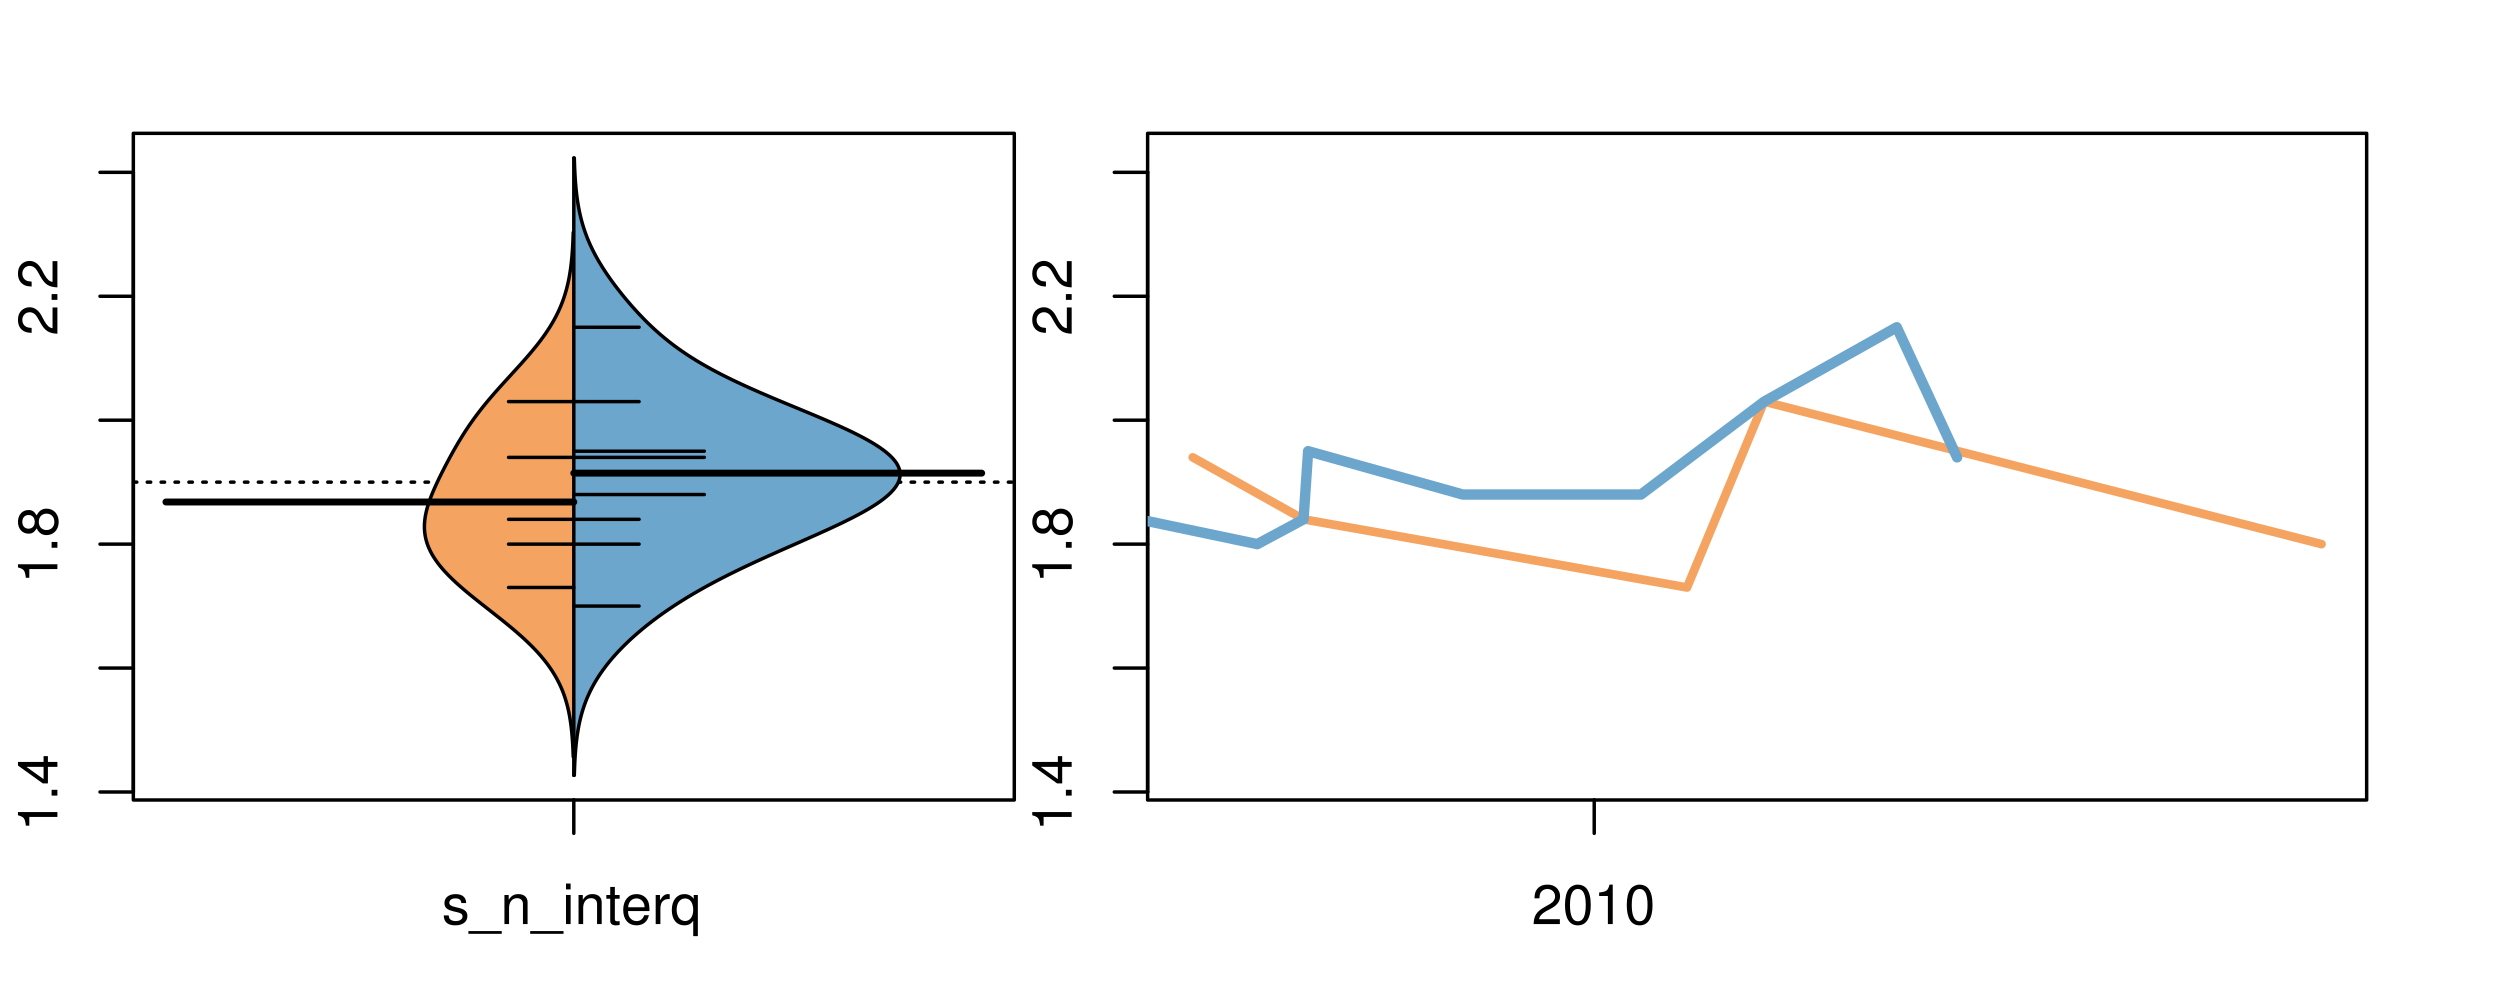 <?xml version="1.0" encoding="UTF-8"?>
<svg xmlns="http://www.w3.org/2000/svg" xmlns:xlink="http://www.w3.org/1999/xlink" width="540pt" height="216pt" viewBox="0 0 540 216" version="1.1">
<defs>
<g>
<symbol overflow="visible" id="glyph0-0">
<path style="stroke:none;" d="M -6.062 -3.109 L 0 -3.109 L 0 -4.156 L -8.516 -4.156 L -8.516 -3.469 C -7.203 -3.094 -7.016 -2.859 -6.812 -1.219 L -6.062 -1.219 Z M -6.062 -3.109 "/>
</symbol>
<symbol overflow="visible" id="glyph0-1">
<path style="stroke:none;" d="M -1.25 -2.297 L -1.25 -1.047 L 0 -1.047 L 0 -2.297 Z M -1.25 -2.297 "/>
</symbol>
<symbol overflow="visible" id="glyph0-2">
<path style="stroke:none;" d="M -2.047 -3.922 L 0 -3.922 L 0 -4.984 L -2.047 -4.984 L -2.047 -6.234 L -2.984 -6.234 L -2.984 -4.984 L -8.516 -4.984 L -8.516 -4.203 L -3.156 -0.344 L -2.047 -0.344 Z M -2.984 -3.922 L -2.984 -1.266 L -6.703 -3.922 Z M -2.984 -3.922 "/>
</symbol>
<symbol overflow="visible" id="glyph0-3">
<path style="stroke:none;" d="M -4.469 -4.688 C -5 -5.562 -5.438 -5.859 -6.234 -5.859 C -7.578 -5.859 -8.516 -4.812 -8.516 -3.297 C -8.516 -1.797 -7.578 -0.75 -6.234 -0.75 C -5.453 -0.75 -5.016 -1.031 -4.469 -1.891 C -4.016 -0.922 -3.297 -0.438 -2.359 -0.438 C -0.797 -0.438 0.281 -1.625 0.281 -3.297 C 0.281 -4.984 -0.797 -6.156 -2.359 -6.156 C -3.297 -6.156 -4.016 -5.672 -4.469 -4.688 Z M -7.578 -3.297 C -7.578 -4.203 -7.047 -4.781 -6.219 -4.781 C -5.422 -4.781 -4.891 -4.188 -4.891 -3.297 C -4.891 -2.406 -5.422 -1.828 -6.234 -1.828 C -7.047 -1.828 -7.578 -2.406 -7.578 -3.297 Z M -4.016 -3.297 C -4.016 -4.359 -3.344 -5.078 -2.344 -5.078 C -1.328 -5.078 -0.656 -4.359 -0.656 -3.281 C -0.656 -2.25 -1.344 -1.531 -2.344 -1.531 C -3.344 -1.531 -4.016 -2.25 -4.016 -3.297 Z M -4.016 -3.297 "/>
</symbol>
<symbol overflow="visible" id="glyph0-4">
<path style="stroke:none;" d="M -1.047 -6.078 L -1.047 -1.594 C -1.734 -1.703 -2.188 -2.094 -2.797 -3.125 L -3.438 -4.328 C -4.094 -5.516 -4.969 -6.125 -6.016 -6.125 C -6.719 -6.125 -7.375 -5.844 -7.844 -5.344 C -8.297 -4.844 -8.516 -4.219 -8.516 -3.406 C -8.516 -2.328 -8.125 -1.531 -7.406 -1.062 C -6.953 -0.75 -6.422 -0.625 -5.562 -0.594 L -5.562 -1.656 C -6.125 -1.688 -6.484 -1.766 -6.75 -1.906 C -7.266 -2.188 -7.578 -2.734 -7.578 -3.375 C -7.578 -4.328 -6.906 -5.047 -5.984 -5.047 C -5.312 -5.047 -4.734 -4.656 -4.312 -3.906 L -3.688 -2.797 C -2.672 -1.016 -1.875 -0.5 0 -0.406 L 0 -6.078 Z M -1.047 -6.078 "/>
</symbol>
<symbol overflow="visible" id="glyph0-5">
<path style="stroke:none;" d="M -8.75 -5.938 L -8.75 -4.938 L -5.5 -4.938 C -6.125 -4.531 -6.469 -3.859 -6.469 -3.016 C -6.469 -1.375 -5.156 -0.312 -3.156 -0.312 C -1.031 -0.312 0.281 -1.359 0.281 -3.047 C 0.281 -3.906 -0.047 -4.516 -0.828 -5.047 L 0 -5.047 L 0 -5.938 Z M -5.531 -3.188 C -5.531 -4.266 -4.578 -4.938 -3.078 -4.938 C -1.625 -4.938 -0.656 -4.25 -0.656 -3.188 C -0.656 -2.094 -1.625 -1.359 -3.094 -1.359 C -4.562 -1.359 -5.531 -2.094 -5.531 -3.188 Z M -5.531 -3.188 "/>
</symbol>
<symbol overflow="visible" id="glyph0-6">
<path style="stroke:none;" d="M -6.281 -3.094 L -6.281 -2.047 L -7.266 -2.047 C -7.688 -2.047 -7.906 -2.297 -7.906 -2.75 C -7.906 -2.828 -7.906 -2.875 -7.891 -3.094 L -8.719 -3.094 C -8.766 -2.875 -8.781 -2.734 -8.781 -2.531 C -8.781 -1.609 -8.25 -1.062 -7.359 -1.062 L -6.281 -1.062 L -6.281 -0.219 L -5.469 -0.219 L -5.469 -1.062 L 0 -1.062 L 0 -2.047 L -5.469 -2.047 L -5.469 -3.094 Z M -6.281 -3.094 "/>
</symbol>
<symbol overflow="visible" id="glyph0-7">
<path style="stroke:none;" d="M 1.516 -6.938 L 1.516 0.266 L 2.109 0.266 L 2.109 -6.938 Z M 1.516 -6.938 "/>
</symbol>
<symbol overflow="visible" id="glyph0-8">
<path style="stroke:none;" d="M -6.469 -3.266 C -6.469 -1.5 -5.203 -0.438 -3.094 -0.438 C -0.984 -0.438 0.281 -1.484 0.281 -3.281 C 0.281 -5.047 -0.984 -6.125 -3.047 -6.125 C -5.219 -6.125 -6.469 -5.078 -6.469 -3.266 Z M -5.547 -3.281 C -5.547 -4.406 -4.625 -5.078 -3.062 -5.078 C -1.578 -5.078 -0.641 -4.375 -0.641 -3.281 C -0.641 -2.156 -1.578 -1.469 -3.094 -1.469 C -4.609 -1.469 -5.547 -2.156 -5.547 -3.281 Z M -5.547 -3.281 "/>
</symbol>
<symbol overflow="visible" id="glyph0-9">
<path style="stroke:none;" d="M -8.75 -1.828 L -8.75 -0.812 L 0 -0.812 L 0 -1.828 Z M -8.75 -1.828 "/>
</symbol>
<symbol overflow="visible" id="glyph0-10">
<path style="stroke:none;" d="M 0 -3.422 L -6.281 -5.828 L -6.281 -4.703 L -1.188 -2.922 L -6.281 -1.25 L -6.281 -0.125 L 0 -2.328 Z M 0 -3.422 "/>
</symbol>
<symbol overflow="visible" id="glyph0-11">
<path style="stroke:none;" d="M -0.594 -6.422 C -0.562 -6.312 -0.562 -6.266 -0.562 -6.203 C -0.562 -5.859 -0.75 -5.656 -1.062 -5.656 L -4.75 -5.656 C -5.875 -5.656 -6.469 -4.844 -6.469 -3.297 C -6.469 -2.391 -6.203 -1.625 -5.734 -1.219 C -5.406 -0.922 -5.047 -0.797 -4.422 -0.781 L -4.422 -1.781 C -5.203 -1.875 -5.547 -2.328 -5.547 -3.266 C -5.547 -4.156 -5.203 -4.672 -4.609 -4.672 L -4.344 -4.672 C -3.922 -4.672 -3.75 -4.422 -3.641 -3.625 C -3.469 -2.203 -3.422 -1.984 -3.266 -1.609 C -2.969 -0.875 -2.406 -0.5 -1.578 -0.5 C -0.438 -0.5 0.281 -1.297 0.281 -2.562 C 0.281 -3.359 0 -4 -0.641 -4.703 C -0.016 -4.781 0.281 -5.094 0.281 -5.734 C 0.281 -5.938 0.25 -6.094 0.172 -6.422 Z M -1.984 -4.672 C -1.641 -4.672 -1.438 -4.578 -1.156 -4.266 C -0.797 -3.859 -0.594 -3.375 -0.594 -2.781 C -0.594 -2 -0.969 -1.547 -1.609 -1.547 C -2.266 -1.547 -2.609 -1.984 -2.766 -3.062 C -2.906 -4.109 -2.953 -4.328 -3.109 -4.672 Z M -1.984 -4.672 "/>
</symbol>
<symbol overflow="visible" id="glyph0-12">
<path style="stroke:none;" d="M 0 -5.781 L -6.281 -5.781 L -6.281 -4.781 L -2.719 -4.781 C -1.438 -4.781 -0.594 -4.109 -0.594 -3.078 C -0.594 -2.281 -1.078 -1.781 -1.844 -1.781 L -6.281 -1.781 L -6.281 -0.781 L -1.438 -0.781 C -0.391 -0.781 0.281 -1.562 0.281 -2.781 C 0.281 -3.703 -0.047 -4.297 -0.875 -4.891 L 0 -4.891 Z M 0 -5.781 "/>
</symbol>
<symbol overflow="visible" id="glyph0-13">
<path style="stroke:none;" d="M -2.812 -6.156 C -3.766 -6.156 -4.344 -6.078 -4.812 -5.906 C -5.844 -5.5 -6.469 -4.531 -6.469 -3.359 C -6.469 -1.609 -5.125 -0.484 -3.062 -0.484 C -1 -0.484 0.281 -1.578 0.281 -3.344 C 0.281 -4.781 -0.547 -5.766 -1.906 -6.031 L -1.906 -5.016 C -1.078 -4.734 -0.641 -4.172 -0.641 -3.375 C -0.641 -2.734 -0.938 -2.203 -1.469 -1.859 C -1.828 -1.625 -2.188 -1.531 -2.812 -1.531 Z M -3.625 -1.547 C -4.781 -1.625 -5.547 -2.344 -5.547 -3.344 C -5.547 -4.328 -4.734 -5.094 -3.703 -5.094 C -3.672 -5.094 -3.641 -5.094 -3.625 -5.078 Z M -3.625 -1.547 "/>
</symbol>
<symbol overflow="visible" id="glyph1-0">
<path style="stroke:none;" d="M 5.25 -4.531 C 5.25 -5.766 4.422 -6.469 2.969 -6.469 C 1.516 -6.469 0.562 -5.719 0.562 -4.547 C 0.562 -3.562 1.062 -3.094 2.562 -2.734 L 3.484 -2.516 C 4.188 -2.344 4.469 -2.094 4.469 -1.625 C 4.469 -1.047 3.875 -0.641 3 -0.641 C 2.453 -0.641 2 -0.797 1.75 -1.062 C 1.594 -1.25 1.531 -1.422 1.469 -1.875 L 0.406 -1.875 C 0.453 -0.422 1.266 0.281 2.922 0.281 C 4.5 0.281 5.516 -0.5 5.516 -1.719 C 5.516 -2.656 4.984 -3.172 3.734 -3.469 L 2.766 -3.703 C 1.953 -3.891 1.609 -4.156 1.609 -4.594 C 1.609 -5.172 2.125 -5.547 2.938 -5.547 C 3.75 -5.547 4.172 -5.203 4.203 -4.531 Z M 5.25 -4.531 "/>
</symbol>
<symbol overflow="visible" id="glyph1-1">
<path style="stroke:none;" d="M 6.938 1.516 L -0.266 1.516 L -0.266 2.109 L 6.938 2.109 Z M 6.938 1.516 "/>
</symbol>
<symbol overflow="visible" id="glyph1-2">
<path style="stroke:none;" d="M 0.844 -6.281 L 0.844 0 L 1.844 0 L 1.844 -3.469 C 1.844 -4.75 2.516 -5.594 3.547 -5.594 C 4.344 -5.594 4.844 -5.109 4.844 -4.359 L 4.844 0 L 5.844 0 L 5.844 -4.75 C 5.844 -5.797 5.062 -6.469 3.859 -6.469 C 2.922 -6.469 2.312 -6.109 1.766 -5.234 L 1.766 -6.281 Z M 0.844 -6.281 "/>
</symbol>
<symbol overflow="visible" id="glyph1-3">
<path style="stroke:none;" d="M 1.797 -6.281 L 0.797 -6.281 L 0.797 0 L 1.797 0 Z M 1.797 -8.75 L 0.797 -8.75 L 0.797 -7.484 L 1.797 -7.484 Z M 1.797 -8.75 "/>
</symbol>
<symbol overflow="visible" id="glyph1-4">
<path style="stroke:none;" d="M 3.047 -6.281 L 2.016 -6.281 L 2.016 -8.016 L 1.016 -8.016 L 1.016 -6.281 L 0.172 -6.281 L 0.172 -5.469 L 1.016 -5.469 L 1.016 -0.719 C 1.016 -0.078 1.453 0.281 2.234 0.281 C 2.469 0.281 2.719 0.25 3.047 0.188 L 3.047 -0.641 C 2.922 -0.609 2.766 -0.594 2.562 -0.594 C 2.141 -0.594 2.016 -0.719 2.016 -1.156 L 2.016 -5.469 L 3.047 -5.469 Z M 3.047 -6.281 "/>
</symbol>
<symbol overflow="visible" id="glyph1-5">
<path style="stroke:none;" d="M 6.156 -2.812 C 6.156 -3.766 6.078 -4.344 5.906 -4.812 C 5.5 -5.844 4.531 -6.469 3.359 -6.469 C 1.609 -6.469 0.484 -5.125 0.484 -3.062 C 0.484 -1 1.578 0.281 3.344 0.281 C 4.781 0.281 5.766 -0.547 6.031 -1.906 L 5.016 -1.906 C 4.734 -1.078 4.172 -0.641 3.375 -0.641 C 2.734 -0.641 2.203 -0.938 1.859 -1.469 C 1.625 -1.828 1.531 -2.188 1.531 -2.812 Z M 1.547 -3.625 C 1.625 -4.781 2.344 -5.547 3.344 -5.547 C 4.328 -5.547 5.094 -4.734 5.094 -3.703 C 5.094 -3.672 5.094 -3.641 5.078 -3.625 Z M 1.547 -3.625 "/>
</symbol>
<symbol overflow="visible" id="glyph1-6">
<path style="stroke:none;" d="M 0.828 -6.281 L 0.828 0 L 1.844 0 L 1.844 -3.266 C 1.844 -4.156 2.062 -4.75 2.547 -5.094 C 2.859 -5.328 3.156 -5.406 3.859 -5.406 L 3.859 -6.438 C 3.688 -6.453 3.594 -6.469 3.469 -6.469 C 2.812 -6.469 2.328 -6.078 1.75 -5.141 L 1.75 -6.281 Z M 0.828 -6.281 "/>
</symbol>
<symbol overflow="visible" id="glyph1-7">
<path style="stroke:none;" d="M 5.938 2.609 L 5.938 -6.281 L 5.047 -6.281 L 5.047 -5.453 C 4.578 -6.109 3.875 -6.469 3.047 -6.469 C 1.391 -6.469 0.312 -5.109 0.312 -3.031 C 0.312 -0.984 1.344 0.281 3 0.281 C 3.875 0.281 4.469 -0.031 4.938 -0.719 L 4.938 2.609 Z M 3.188 -5.531 C 4.266 -5.531 4.938 -4.578 4.938 -3.062 C 4.938 -1.625 4.25 -0.656 3.188 -0.656 C 2.094 -0.656 1.359 -1.625 1.359 -3.094 C 1.359 -4.547 2.094 -5.531 3.188 -5.531 Z M 3.188 -5.531 "/>
</symbol>
<symbol overflow="visible" id="glyph1-8">
<path style="stroke:none;" d="M 6.078 -1.047 L 1.594 -1.047 C 1.703 -1.734 2.094 -2.188 3.125 -2.797 L 4.328 -3.438 C 5.516 -4.094 6.125 -4.969 6.125 -6.016 C 6.125 -6.719 5.844 -7.375 5.344 -7.844 C 4.844 -8.297 4.219 -8.516 3.406 -8.516 C 2.328 -8.516 1.531 -8.125 1.062 -7.406 C 0.75 -6.953 0.625 -6.422 0.594 -5.562 L 1.656 -5.562 C 1.688 -6.125 1.766 -6.484 1.906 -6.75 C 2.188 -7.266 2.734 -7.578 3.375 -7.578 C 4.328 -7.578 5.047 -6.906 5.047 -5.984 C 5.047 -5.312 4.656 -4.734 3.906 -4.312 L 2.797 -3.688 C 1.016 -2.672 0.5 -1.875 0.406 0 L 6.078 0 Z M 6.078 -1.047 "/>
</symbol>
<symbol overflow="visible" id="glyph1-9">
<path style="stroke:none;" d="M 3.297 -8.516 C 2.516 -8.516 1.781 -8.156 1.344 -7.578 C 0.797 -6.828 0.516 -5.688 0.516 -4.109 C 0.516 -1.25 1.469 0.281 3.297 0.281 C 5.094 0.281 6.078 -1.25 6.078 -4.047 C 6.078 -5.703 5.812 -6.797 5.25 -7.578 C 4.812 -8.172 4.109 -8.516 3.297 -8.516 Z M 3.297 -7.578 C 4.438 -7.578 5 -6.422 5 -4.141 C 5 -1.734 4.453 -0.594 3.281 -0.594 C 2.156 -0.594 1.594 -1.781 1.594 -4.109 C 1.594 -6.438 2.156 -7.578 3.297 -7.578 Z M 3.297 -7.578 "/>
</symbol>
<symbol overflow="visible" id="glyph1-10">
<path style="stroke:none;" d="M 3.109 -6.062 L 3.109 0 L 4.156 0 L 4.156 -8.516 L 3.469 -8.516 C 3.094 -7.203 2.859 -7.016 1.219 -6.812 L 1.219 -6.062 Z M 3.109 -6.062 "/>
</symbol>
</g>
<clipPath id="clip1">
  <path d="M 28.801 28.801 L 220.086 28.801 L 220.086 173.801 L 28.801 173.801 Z M 28.801 28.801 "/>
</clipPath>
<clipPath id="clip2">
  <path d="M 247.887 28.801 L 512.199 28.801 L 512.199 173.801 L 247.887 173.801 Z M 247.887 28.801 "/>
</clipPath>
<clipPath id="clip3">
  <path d="M 233.484 14.398 L 526.598 14.398 L 526.598 188.199 L 233.484 188.199 Z M 233.484 14.398 "/>
</clipPath>
<clipPath id="clip4">
  <path d="M 247.887 28.801 L 512.199 28.801 L 512.199 173.801 L 247.887 173.801 Z M 247.887 28.801 "/>
</clipPath>
</defs>
<g id="surface1006">
<path style="fill:none;stroke-width:0.75;stroke-linecap:round;stroke-linejoin:round;stroke:rgb(0%,0%,0%);stroke-opacity:1;stroke-miterlimit:10;" d="M 28.801 172.801 L 219.086 172.801 L 219.086 28.801 L 28.801 28.801 L 28.801 172.801 "/>
<path style="fill:none;stroke-width:0.75;stroke-linecap:round;stroke-linejoin:round;stroke:rgb(0%,0%,0%);stroke-opacity:1;stroke-miterlimit:10;" d="M 28.801 171.066 L 28.801 37.227 "/>
<path style="fill:none;stroke-width:0.75;stroke-linecap:round;stroke-linejoin:round;stroke:rgb(0%,0%,0%);stroke-opacity:1;stroke-miterlimit:10;" d="M 28.801 171.066 L 21.602 171.066 "/>
<path style="fill:none;stroke-width:0.75;stroke-linecap:round;stroke-linejoin:round;stroke:rgb(0%,0%,0%);stroke-opacity:1;stroke-miterlimit:10;" d="M 28.801 144.297 L 21.602 144.297 "/>
<path style="fill:none;stroke-width:0.75;stroke-linecap:round;stroke-linejoin:round;stroke:rgb(0%,0%,0%);stroke-opacity:1;stroke-miterlimit:10;" d="M 28.801 117.531 L 21.602 117.531 "/>
<path style="fill:none;stroke-width:0.75;stroke-linecap:round;stroke-linejoin:round;stroke:rgb(0%,0%,0%);stroke-opacity:1;stroke-miterlimit:10;" d="M 28.801 90.762 L 21.602 90.762 "/>
<path style="fill:none;stroke-width:0.75;stroke-linecap:round;stroke-linejoin:round;stroke:rgb(0%,0%,0%);stroke-opacity:1;stroke-miterlimit:10;" d="M 28.801 63.992 L 21.602 63.992 "/>
<path style="fill:none;stroke-width:0.75;stroke-linecap:round;stroke-linejoin:round;stroke:rgb(0%,0%,0%);stroke-opacity:1;stroke-miterlimit:10;" d="M 28.801 37.227 L 21.602 37.227 "/>
<g style="fill:rgb(0%,0%,0%);fill-opacity:1;">
  <use xlink:href="#glyph0-0" x="12.396" y="179.566"/>
  <use xlink:href="#glyph0-1" x="12.396" y="172.895"/>
  <use xlink:href="#glyph0-2" x="12.396" y="169.559"/>
</g>
<g style="fill:rgb(0%,0%,0%);fill-opacity:1;">
  <use xlink:href="#glyph0-0" x="12.396" y="126.031"/>
  <use xlink:href="#glyph0-1" x="12.396" y="119.359"/>
  <use xlink:href="#glyph0-3" x="12.396" y="116.023"/>
</g>
<g style="fill:rgb(0%,0%,0%);fill-opacity:1;">
  <use xlink:href="#glyph0-4" x="12.396" y="72.492"/>
  <use xlink:href="#glyph0-1" x="12.396" y="65.82"/>
  <use xlink:href="#glyph0-4" x="12.396" y="62.484"/>
</g>
<path style="fill:none;stroke-width:0.75;stroke-linecap:round;stroke-linejoin:round;stroke:rgb(0%,0%,0%);stroke-opacity:1;stroke-miterlimit:10;" d="M 123.941 172.801 L 123.941 172.801 "/>
<path style="fill:none;stroke-width:0.75;stroke-linecap:round;stroke-linejoin:round;stroke:rgb(0%,0%,0%);stroke-opacity:1;stroke-miterlimit:10;" d="M 123.941 172.801 L 123.941 180 "/>
<g style="fill:rgb(0%,0%,0%);fill-opacity:1;">
  <use xlink:href="#glyph1-0" x="95.441" y="199.596"/>
  <use xlink:href="#glyph1-1" x="101.441" y="199.596"/>
  <use xlink:href="#glyph1-2" x="108.113" y="199.596"/>
  <use xlink:href="#glyph1-1" x="114.785" y="199.596"/>
  <use xlink:href="#glyph1-3" x="121.457" y="199.596"/>
  <use xlink:href="#glyph1-2" x="124.121" y="199.596"/>
  <use xlink:href="#glyph1-4" x="130.793" y="199.596"/>
  <use xlink:href="#glyph1-5" x="134.129" y="199.596"/>
  <use xlink:href="#glyph1-6" x="140.801" y="199.596"/>
  <use xlink:href="#glyph1-7" x="144.797" y="199.596"/>
</g>
<g clip-path="url(#clip1)" clip-rule="nonzero">
<path style="fill:none;stroke-width:0.75;stroke-linecap:round;stroke-linejoin:round;stroke:rgb(0%,0%,0%);stroke-opacity:1;stroke-dasharray:0.75,2.25;stroke-miterlimit:10;" d="M 28.801 104.145 L 219.086 104.145 "/>
<path style=" stroke:none;fill-rule:nonzero;fill:rgb(95.686%,64.314%,37.647%);fill-opacity:1;" d="M 123.941 50.195 L 123.82 50.195 L 123.812 50.418 L 123.805 50.637 L 123.801 50.859 L 123.793 51.082 L 123.781 51.301 L 123.766 51.746 L 123.754 51.969 L 123.746 52.188 L 123.711 52.855 L 123.699 53.074 L 123.676 53.52 L 123.66 53.742 L 123.645 53.961 L 123.598 54.629 L 123.582 54.848 L 123.562 55.07 L 123.547 55.293 L 123.527 55.516 L 123.504 55.734 L 123.484 55.957 L 123.461 56.18 L 123.441 56.398 L 123.418 56.621 L 123.391 56.844 L 123.367 57.066 L 123.34 57.285 L 123.285 57.73 L 123.254 57.953 L 123.223 58.172 L 123.191 58.395 L 123.156 58.617 L 123.125 58.84 L 123.086 59.059 L 123.051 59.281 L 122.973 59.727 L 122.934 59.945 L 122.848 60.391 L 122.801 60.613 L 122.754 60.832 L 122.707 61.055 L 122.656 61.277 L 122.605 61.496 L 122.441 62.164 L 122.383 62.383 L 122.324 62.605 L 122.199 63.051 L 122.133 63.27 L 122.066 63.492 L 121.926 63.938 L 121.855 64.156 L 121.777 64.379 L 121.703 64.602 L 121.621 64.824 L 121.543 65.043 L 121.457 65.266 L 121.375 65.488 L 121.285 65.711 L 121.195 65.93 L 121.105 66.152 L 121.012 66.375 L 120.914 66.594 L 120.719 67.039 L 120.613 67.262 L 120.508 67.48 L 120.402 67.703 L 120.293 67.926 L 120.18 68.148 L 120.066 68.367 L 119.949 68.59 L 119.828 68.812 L 119.711 69.035 L 119.586 69.254 L 119.461 69.477 L 119.203 69.922 L 119.066 70.141 L 118.934 70.363 L 118.797 70.586 L 118.656 70.809 L 118.516 71.027 L 118.371 71.25 L 118.223 71.473 L 118.074 71.691 L 117.926 71.914 L 117.773 72.137 L 117.617 72.359 L 117.461 72.578 L 117.141 73.023 L 116.977 73.246 L 116.812 73.465 L 116.645 73.688 L 116.473 73.91 L 116.305 74.133 L 116.129 74.352 L 115.957 74.574 L 115.777 74.797 L 115.602 75.02 L 115.422 75.238 L 114.871 75.906 L 114.688 76.125 L 114.496 76.348 L 114.309 76.57 L 114.117 76.789 L 113.543 77.457 L 113.348 77.676 L 113.152 77.898 L 112.953 78.121 L 112.758 78.344 L 112.559 78.562 L 112.16 79.008 L 111.957 79.23 L 111.758 79.449 L 111.555 79.672 L 111.355 79.895 L 111.152 80.117 L 110.949 80.336 L 110.543 80.781 L 110.344 81.004 L 110.141 81.223 L 109.734 81.668 L 109.531 81.887 L 109.125 82.332 L 108.926 82.555 L 108.723 82.773 L 108.324 83.219 L 108.121 83.441 L 107.926 83.66 L 107.527 84.105 L 107.332 84.328 L 107.137 84.547 L 106.746 84.992 L 106.555 85.215 L 106.363 85.434 L 105.98 85.879 L 105.793 86.102 L 105.605 86.32 L 105.418 86.543 L 105.234 86.766 L 105.051 86.984 L 104.867 87.207 L 104.508 87.652 L 104.328 87.871 L 103.977 88.316 L 103.805 88.539 L 103.629 88.758 L 103.461 88.98 L 103.289 89.203 L 103.121 89.426 L 102.953 89.645 L 102.625 90.09 L 102.465 90.312 L 102.301 90.531 L 102.145 90.754 L 101.984 90.977 L 101.828 91.199 L 101.672 91.418 L 101.367 91.863 L 101.215 92.082 L 100.77 92.75 L 100.625 92.969 L 100.336 93.414 L 100.195 93.637 L 100.055 93.855 L 99.914 94.078 L 99.641 94.523 L 99.504 94.742 L 99.371 94.965 L 99.234 95.188 L 99.102 95.41 L 98.969 95.629 L 98.711 96.074 L 98.578 96.297 L 98.453 96.516 L 98.324 96.738 L 98.199 96.961 L 98.07 97.18 L 97.82 97.625 L 97.699 97.848 L 97.574 98.066 L 97.211 98.734 L 97.09 98.953 L 96.973 99.176 L 96.852 99.398 L 96.734 99.621 L 96.617 99.84 L 96.266 100.508 L 96.152 100.727 L 96.035 100.949 L 95.809 101.395 L 95.695 101.613 L 95.469 102.059 L 95.359 102.281 L 95.25 102.5 L 95.031 102.945 L 94.922 103.164 L 94.812 103.387 L 94.602 103.832 L 94.496 104.051 L 94.395 104.273 L 94.289 104.496 L 94.188 104.719 L 94.086 104.938 L 93.988 105.16 L 93.887 105.383 L 93.789 105.605 L 93.695 105.824 L 93.598 106.047 L 93.504 106.27 L 93.414 106.492 L 93.32 106.711 L 93.234 106.934 L 93.145 107.156 L 93.059 107.379 L 92.977 107.598 L 92.812 108.043 L 92.734 108.262 L 92.586 108.707 L 92.516 108.93 L 92.445 109.148 L 92.312 109.594 L 92.25 109.816 L 92.191 110.035 L 92.082 110.48 L 92.031 110.703 L 91.984 110.922 L 91.938 111.145 L 91.859 111.59 L 91.824 111.809 L 91.793 112.031 L 91.766 112.254 L 91.742 112.477 L 91.723 112.695 L 91.703 112.918 L 91.691 113.141 L 91.684 113.359 L 91.676 113.582 L 91.676 114.027 L 91.688 114.246 L 91.695 114.469 L 91.711 114.691 L 91.73 114.914 L 91.758 115.133 L 91.785 115.355 L 91.816 115.578 L 91.855 115.801 L 91.898 116.02 L 91.945 116.242 L 91.996 116.465 L 92.055 116.688 L 92.113 116.906 L 92.18 117.129 L 92.25 117.352 L 92.328 117.574 L 92.406 117.793 L 92.492 118.016 L 92.582 118.238 L 92.68 118.457 L 92.883 118.902 L 92.996 119.125 L 93.109 119.344 L 93.352 119.789 L 93.484 120.012 L 93.617 120.23 L 93.758 120.453 L 93.902 120.676 L 94.051 120.898 L 94.203 121.117 L 94.523 121.562 L 94.691 121.785 L 94.863 122.004 L 95.039 122.227 L 95.406 122.672 L 95.598 122.891 L 95.789 123.113 L 95.988 123.336 L 96.191 123.555 L 96.398 123.777 L 96.609 124 L 96.824 124.223 L 97.039 124.441 L 97.262 124.664 L 97.715 125.109 L 97.949 125.328 L 98.184 125.551 L 98.422 125.773 L 98.664 125.996 L 98.91 126.215 L 99.156 126.438 L 99.41 126.66 L 99.66 126.883 L 99.918 127.102 L 100.176 127.324 L 100.699 127.77 L 100.965 127.988 L 101.23 128.211 L 101.5 128.434 L 101.773 128.652 L 102.043 128.875 L 102.316 129.098 L 102.594 129.32 L 102.871 129.539 L 103.426 129.984 L 103.707 130.207 L 103.984 130.426 L 104.266 130.648 L 104.551 130.871 L 104.832 131.094 L 105.113 131.312 L 105.395 131.535 L 105.68 131.758 L 105.961 131.98 L 106.242 132.199 L 107.086 132.867 L 107.367 133.086 L 107.648 133.309 L 107.926 133.531 L 108.203 133.75 L 108.758 134.195 L 109.031 134.418 L 109.305 134.637 L 109.574 134.859 L 109.848 135.082 L 110.113 135.305 L 110.383 135.523 L 110.645 135.746 L 110.91 135.969 L 111.168 136.191 L 111.43 136.41 L 112.191 137.078 L 112.441 137.297 L 112.934 137.742 L 113.176 137.965 L 113.414 138.184 L 113.652 138.406 L 113.887 138.629 L 114.117 138.848 L 114.348 139.07 L 114.574 139.293 L 115.016 139.734 L 115.234 139.957 L 115.656 140.402 L 115.863 140.621 L 116.07 140.844 L 116.469 141.289 L 116.664 141.508 L 116.855 141.73 L 117.23 142.176 L 117.414 142.395 L 117.941 143.062 L 118.109 143.281 L 118.438 143.727 L 118.598 143.945 L 118.754 144.168 L 119.059 144.613 L 119.203 144.832 L 119.348 145.055 L 119.488 145.277 L 119.625 145.5 L 119.762 145.719 L 120.02 146.164 L 120.145 146.387 L 120.27 146.605 L 120.504 147.051 L 120.617 147.273 L 120.73 147.492 L 121.047 148.16 L 121.145 148.379 L 121.242 148.602 L 121.43 149.047 L 121.52 149.266 L 121.605 149.488 L 121.688 149.711 L 121.773 149.93 L 121.93 150.375 L 122.004 150.598 L 122.074 150.816 L 122.215 151.262 L 122.281 151.484 L 122.344 151.703 L 122.469 152.148 L 122.527 152.371 L 122.582 152.59 L 122.637 152.812 L 122.688 153.035 L 122.742 153.258 L 122.789 153.477 L 122.883 153.922 L 122.926 154.145 L 122.969 154.363 L 123.012 154.586 L 123.051 154.809 L 123.09 155.027 L 123.195 155.695 L 123.227 155.914 L 123.262 156.137 L 123.289 156.359 L 123.32 156.582 L 123.348 156.801 L 123.402 157.246 L 123.426 157.469 L 123.449 157.688 L 123.496 158.133 L 123.516 158.355 L 123.535 158.574 L 123.594 159.242 L 123.609 159.461 L 123.641 159.906 L 123.656 160.125 L 123.672 160.348 L 123.684 160.57 L 123.699 160.793 L 123.711 161.012 L 123.734 161.457 L 123.742 161.68 L 123.754 161.898 L 123.766 162.121 L 123.781 162.566 L 123.793 162.785 L 123.809 163.23 L 123.812 163.453 L 123.941 163.453 Z M 123.941 50.195 "/>
<path style="fill:none;stroke-width:0.75;stroke-linecap:round;stroke-linejoin:round;stroke:rgb(0%,0%,0%);stroke-opacity:1;stroke-miterlimit:10;" d="M 123.941 50.195 L 123.82 50.195 L 123.812 50.418 L 123.805 50.637 L 123.801 50.859 L 123.793 51.082 L 123.781 51.301 L 123.766 51.746 L 123.754 51.969 L 123.746 52.188 L 123.711 52.855 L 123.699 53.074 L 123.676 53.52 L 123.66 53.742 L 123.645 53.961 L 123.598 54.629 L 123.582 54.848 L 123.562 55.07 L 123.547 55.293 L 123.527 55.516 L 123.504 55.734 L 123.484 55.957 L 123.461 56.18 L 123.441 56.398 L 123.418 56.621 L 123.391 56.844 L 123.367 57.066 L 123.34 57.285 L 123.285 57.73 L 123.254 57.953 L 123.223 58.172 L 123.191 58.395 L 123.156 58.617 L 123.125 58.84 L 123.086 59.059 L 123.051 59.281 L 122.973 59.727 L 122.934 59.945 L 122.848 60.391 L 122.801 60.613 L 122.754 60.832 L 122.707 61.055 L 122.656 61.277 L 122.605 61.496 L 122.441 62.164 L 122.383 62.383 L 122.324 62.605 L 122.199 63.051 L 122.133 63.27 L 122.066 63.492 L 121.926 63.938 L 121.855 64.156 L 121.777 64.379 L 121.703 64.602 L 121.621 64.824 L 121.543 65.043 L 121.457 65.266 L 121.375 65.488 L 121.285 65.711 L 121.195 65.93 L 121.105 66.152 L 121.012 66.375 L 120.914 66.594 L 120.719 67.039 L 120.613 67.262 L 120.508 67.48 L 120.402 67.703 L 120.293 67.926 L 120.18 68.148 L 120.066 68.367 L 119.949 68.59 L 119.828 68.812 L 119.711 69.035 L 119.586 69.254 L 119.461 69.477 L 119.203 69.922 L 119.066 70.141 L 118.934 70.363 L 118.797 70.586 L 118.656 70.809 L 118.516 71.027 L 118.371 71.25 L 118.223 71.473 L 118.074 71.691 L 117.926 71.914 L 117.773 72.137 L 117.617 72.359 L 117.461 72.578 L 117.141 73.023 L 116.977 73.246 L 116.812 73.465 L 116.645 73.688 L 116.473 73.91 L 116.305 74.133 L 116.129 74.352 L 115.957 74.574 L 115.777 74.797 L 115.602 75.02 L 115.422 75.238 L 114.871 75.906 L 114.688 76.125 L 114.496 76.348 L 114.309 76.57 L 114.117 76.789 L 113.543 77.457 L 113.348 77.676 L 113.152 77.898 L 112.953 78.121 L 112.758 78.344 L 112.559 78.562 L 112.16 79.008 L 111.957 79.23 L 111.758 79.449 L 111.555 79.672 L 111.355 79.895 L 111.152 80.117 L 110.949 80.336 L 110.543 80.781 L 110.344 81.004 L 110.141 81.223 L 109.734 81.668 L 109.531 81.887 L 109.125 82.332 L 108.926 82.555 L 108.723 82.773 L 108.324 83.219 L 108.121 83.441 L 107.926 83.66 L 107.527 84.105 L 107.332 84.328 L 107.137 84.547 L 106.746 84.992 L 106.555 85.215 L 106.363 85.434 L 105.98 85.879 L 105.793 86.102 L 105.605 86.32 L 105.418 86.543 L 105.234 86.766 L 105.051 86.984 L 104.867 87.207 L 104.508 87.652 L 104.328 87.871 L 103.977 88.316 L 103.805 88.539 L 103.629 88.758 L 103.461 88.98 L 103.289 89.203 L 103.121 89.426 L 102.953 89.645 L 102.625 90.09 L 102.465 90.312 L 102.301 90.531 L 102.145 90.754 L 101.984 90.977 L 101.828 91.199 L 101.672 91.418 L 101.367 91.863 L 101.215 92.082 L 100.77 92.75 L 100.625 92.969 L 100.336 93.414 L 100.195 93.637 L 100.055 93.855 L 99.914 94.078 L 99.641 94.523 L 99.504 94.742 L 99.371 94.965 L 99.234 95.188 L 99.102 95.41 L 98.969 95.629 L 98.711 96.074 L 98.578 96.297 L 98.453 96.516 L 98.324 96.738 L 98.199 96.961 L 98.07 97.18 L 97.82 97.625 L 97.699 97.848 L 97.574 98.066 L 97.211 98.734 L 97.09 98.953 L 96.973 99.176 L 96.852 99.398 L 96.734 99.621 L 96.617 99.84 L 96.266 100.508 L 96.152 100.727 L 96.035 100.949 L 95.809 101.395 L 95.695 101.613 L 95.469 102.059 L 95.359 102.281 L 95.25 102.5 L 95.031 102.945 L 94.922 103.164 L 94.812 103.387 L 94.602 103.832 L 94.496 104.051 L 94.395 104.273 L 94.289 104.496 L 94.188 104.719 L 94.086 104.938 L 93.988 105.16 L 93.887 105.383 L 93.789 105.605 L 93.695 105.824 L 93.598 106.047 L 93.504 106.27 L 93.414 106.492 L 93.32 106.711 L 93.234 106.934 L 93.145 107.156 L 93.059 107.379 L 92.977 107.598 L 92.812 108.043 L 92.734 108.262 L 92.586 108.707 L 92.516 108.93 L 92.445 109.148 L 92.312 109.594 L 92.25 109.816 L 92.191 110.035 L 92.082 110.48 L 92.031 110.703 L 91.984 110.922 L 91.938 111.145 L 91.859 111.59 L 91.824 111.809 L 91.793 112.031 L 91.766 112.254 L 91.742 112.477 L 91.723 112.695 L 91.703 112.918 L 91.691 113.141 L 91.684 113.359 L 91.676 113.582 L 91.676 114.027 L 91.688 114.246 L 91.695 114.469 L 91.711 114.691 L 91.73 114.914 L 91.758 115.133 L 91.785 115.355 L 91.816 115.578 L 91.855 115.801 L 91.898 116.02 L 91.945 116.242 L 91.996 116.465 L 92.055 116.688 L 92.113 116.906 L 92.18 117.129 L 92.25 117.352 L 92.328 117.574 L 92.406 117.793 L 92.492 118.016 L 92.582 118.238 L 92.68 118.457 L 92.883 118.902 L 92.996 119.125 L 93.109 119.344 L 93.352 119.789 L 93.484 120.012 L 93.617 120.23 L 93.758 120.453 L 93.902 120.676 L 94.051 120.898 L 94.203 121.117 L 94.523 121.562 L 94.691 121.785 L 94.863 122.004 L 95.039 122.227 L 95.406 122.672 L 95.598 122.891 L 95.789 123.113 L 95.988 123.336 L 96.191 123.555 L 96.398 123.777 L 96.609 124 L 96.824 124.223 L 97.039 124.441 L 97.262 124.664 L 97.715 125.109 L 97.949 125.328 L 98.184 125.551 L 98.422 125.773 L 98.664 125.996 L 98.91 126.215 L 99.156 126.438 L 99.41 126.66 L 99.66 126.883 L 99.918 127.102 L 100.176 127.324 L 100.699 127.77 L 100.965 127.988 L 101.23 128.211 L 101.5 128.434 L 101.773 128.652 L 102.043 128.875 L 102.316 129.098 L 102.594 129.32 L 102.871 129.539 L 103.426 129.984 L 103.707 130.207 L 103.984 130.426 L 104.266 130.648 L 104.551 130.871 L 104.832 131.094 L 105.113 131.312 L 105.395 131.535 L 105.68 131.758 L 105.961 131.98 L 106.242 132.199 L 107.086 132.867 L 107.367 133.086 L 107.648 133.309 L 107.926 133.531 L 108.203 133.75 L 108.758 134.195 L 109.031 134.418 L 109.305 134.637 L 109.574 134.859 L 109.848 135.082 L 110.113 135.305 L 110.383 135.523 L 110.645 135.746 L 110.91 135.969 L 111.168 136.191 L 111.43 136.41 L 112.191 137.078 L 112.441 137.297 L 112.934 137.742 L 113.176 137.965 L 113.414 138.184 L 113.652 138.406 L 113.887 138.629 L 114.117 138.848 L 114.348 139.07 L 114.574 139.293 L 115.016 139.734 L 115.234 139.957 L 115.656 140.402 L 115.863 140.621 L 116.07 140.844 L 116.469 141.289 L 116.664 141.508 L 116.855 141.73 L 117.23 142.176 L 117.414 142.395 L 117.941 143.062 L 118.109 143.281 L 118.438 143.727 L 118.598 143.945 L 118.754 144.168 L 119.059 144.613 L 119.203 144.832 L 119.348 145.055 L 119.488 145.277 L 119.625 145.5 L 119.762 145.719 L 120.02 146.164 L 120.145 146.387 L 120.27 146.605 L 120.504 147.051 L 120.617 147.273 L 120.73 147.492 L 121.047 148.16 L 121.145 148.379 L 121.242 148.602 L 121.43 149.047 L 121.52 149.266 L 121.605 149.488 L 121.688 149.711 L 121.773 149.93 L 121.93 150.375 L 122.004 150.598 L 122.074 150.816 L 122.215 151.262 L 122.281 151.484 L 122.344 151.703 L 122.469 152.148 L 122.527 152.371 L 122.582 152.59 L 122.637 152.812 L 122.688 153.035 L 122.742 153.258 L 122.789 153.477 L 122.883 153.922 L 122.926 154.145 L 122.969 154.363 L 123.012 154.586 L 123.051 154.809 L 123.09 155.027 L 123.195 155.695 L 123.227 155.914 L 123.262 156.137 L 123.289 156.359 L 123.32 156.582 L 123.348 156.801 L 123.402 157.246 L 123.426 157.469 L 123.449 157.688 L 123.496 158.133 L 123.516 158.355 L 123.535 158.574 L 123.594 159.242 L 123.609 159.461 L 123.641 159.906 L 123.656 160.125 L 123.672 160.348 L 123.684 160.57 L 123.699 160.793 L 123.711 161.012 L 123.734 161.457 L 123.742 161.68 L 123.754 161.898 L 123.766 162.121 L 123.781 162.566 L 123.793 162.785 L 123.809 163.23 L 123.812 163.453 L 123.941 163.453 "/>
<path style=" stroke:none;fill-rule:nonzero;fill:rgb(42.353%,65.098%,80.392%);fill-opacity:1;" d="M 123.941 167.465 L 124.055 167.465 L 124.059 167.207 L 124.066 166.945 L 124.078 166.684 L 124.094 166.16 L 124.105 165.902 L 124.113 165.641 L 124.148 164.855 L 124.16 164.598 L 124.176 164.336 L 124.188 164.074 L 124.203 163.812 L 124.219 163.555 L 124.234 163.293 L 124.273 162.77 L 124.289 162.508 L 124.312 162.25 L 124.332 161.988 L 124.402 161.203 L 124.426 160.945 L 124.48 160.422 L 124.543 159.898 L 124.574 159.641 L 124.605 159.379 L 124.676 158.855 L 124.715 158.594 L 124.754 158.336 L 124.883 157.551 L 124.93 157.289 L 124.977 157.031 L 125.078 156.508 L 125.133 156.246 L 125.191 155.984 L 125.246 155.727 L 125.371 155.203 L 125.504 154.68 L 125.574 154.422 L 125.645 154.16 L 125.719 153.898 L 125.875 153.375 L 125.957 153.117 L 126.129 152.594 L 126.219 152.332 L 126.312 152.07 L 126.41 151.812 L 126.508 151.551 L 126.609 151.289 L 126.82 150.766 L 126.934 150.508 L 127.047 150.246 L 127.164 149.984 L 127.406 149.461 L 127.535 149.203 L 127.664 148.941 L 127.797 148.68 L 127.934 148.418 L 128.074 148.156 L 128.219 147.898 L 128.363 147.637 L 128.668 147.113 L 128.824 146.852 L 128.984 146.594 L 129.488 145.809 L 129.664 145.551 L 129.844 145.289 L 130.211 144.766 L 130.402 144.504 L 130.594 144.246 L 130.789 143.984 L 131.195 143.461 L 131.402 143.199 L 131.613 142.941 L 131.828 142.68 L 132.051 142.418 L 132.27 142.156 L 132.496 141.895 L 132.727 141.637 L 132.961 141.375 L 133.438 140.852 L 133.684 140.59 L 133.934 140.332 L 134.184 140.07 L 134.699 139.547 L 134.965 139.285 L 135.23 139.027 L 135.777 138.504 L 136.055 138.242 L 136.336 137.98 L 136.625 137.723 L 136.914 137.461 L 137.207 137.199 L 137.504 136.938 L 137.805 136.676 L 138.113 136.418 L 138.422 136.156 L 138.734 135.895 L 139.051 135.633 L 139.371 135.371 L 139.695 135.113 L 140.023 134.852 L 140.695 134.328 L 141.035 134.066 L 141.383 133.809 L 141.73 133.547 L 142.441 133.023 L 142.805 132.762 L 143.172 132.504 L 143.543 132.242 L 143.918 131.98 L 144.297 131.719 L 144.684 131.457 L 145.07 131.199 L 145.465 130.938 L 146.262 130.414 L 146.672 130.152 L 147.082 129.895 L 147.5 129.633 L 147.922 129.371 L 148.348 129.109 L 148.777 128.848 L 149.211 128.59 L 149.652 128.328 L 150.098 128.066 L 150.551 127.805 L 151.004 127.547 L 151.465 127.285 L 151.93 127.023 L 152.398 126.762 L 152.875 126.5 L 153.355 126.242 L 153.84 125.98 L 154.328 125.719 L 154.824 125.457 L 155.324 125.195 L 155.828 124.938 L 156.336 124.676 L 157.367 124.152 L 157.891 123.891 L 158.418 123.633 L 159.488 123.109 L 160.027 122.848 L 160.574 122.586 L 161.121 122.328 L 162.23 121.805 L 163.355 121.281 L 163.922 121.023 L 164.492 120.762 L 165.066 120.5 L 166.223 119.977 L 166.805 119.719 L 167.387 119.457 L 167.973 119.195 L 168.562 118.934 L 169.148 118.672 L 169.742 118.414 L 170.332 118.152 L 170.926 117.891 L 171.516 117.629 L 172.109 117.367 L 172.703 117.109 L 173.293 116.848 L 173.887 116.586 L 175.066 116.062 L 175.652 115.805 L 176.238 115.543 L 177.402 115.02 L 177.977 114.758 L 178.551 114.5 L 179.121 114.238 L 180.246 113.715 L 180.801 113.453 L 181.352 113.195 L 181.895 112.934 L 182.43 112.672 L 182.961 112.41 L 183.484 112.148 L 184.004 111.891 L 185.012 111.367 L 185.5 111.105 L 185.984 110.844 L 186.457 110.586 L 186.918 110.324 L 187.375 110.062 L 187.812 109.801 L 188.246 109.543 L 188.66 109.281 L 189.07 109.02 L 189.465 108.758 L 189.844 108.496 L 190.219 108.238 L 190.57 107.977 L 190.914 107.715 L 191.238 107.453 L 191.551 107.191 L 191.852 106.934 L 192.133 106.672 L 192.406 106.41 L 192.652 106.148 L 192.891 105.887 L 193.113 105.629 L 193.312 105.367 L 193.508 105.105 L 193.672 104.844 L 193.828 104.582 L 193.961 104.324 L 194.082 104.062 L 194.184 103.801 L 194.266 103.539 L 194.336 103.277 L 194.379 103.02 L 194.41 102.758 L 194.418 102.496 L 194.41 102.234 L 194.391 101.973 L 194.344 101.715 L 194.285 101.453 L 194.199 101.191 L 194.105 100.93 L 193.988 100.668 L 193.852 100.41 L 193.707 100.148 L 193.531 99.887 L 193.348 99.625 L 193.137 99.363 L 192.914 99.105 L 192.676 98.844 L 192.418 98.582 L 192.148 98.32 L 191.852 98.059 L 191.551 97.801 L 191.227 97.539 L 190.887 97.277 L 190.535 97.016 L 190.164 96.754 L 189.785 96.496 L 189.379 96.234 L 188.969 95.973 L 188.543 95.711 L 188.102 95.449 L 187.652 95.191 L 187.184 94.93 L 186.711 94.668 L 186.219 94.406 L 185.719 94.145 L 185.207 93.887 L 184.684 93.625 L 184.156 93.363 L 183.613 93.102 L 183.066 92.84 L 182.504 92.582 L 181.938 92.32 L 181.363 92.059 L 180.781 91.797 L 180.195 91.539 L 179.602 91.277 L 179 91.016 L 178.395 90.754 L 177.785 90.492 L 177.172 90.234 L 175.938 89.711 L 174.688 89.188 L 174.059 88.93 L 172.801 88.406 L 172.168 88.145 L 171.539 87.883 L 170.91 87.625 L 170.277 87.363 L 169.648 87.102 L 168.398 86.578 L 167.777 86.32 L 167.156 86.059 L 166.539 85.797 L 165.926 85.535 L 165.316 85.273 L 164.711 85.016 L 164.105 84.754 L 162.918 84.23 L 162.332 83.969 L 161.75 83.711 L 161.172 83.449 L 160.602 83.188 L 160.035 82.926 L 159.477 82.664 L 158.922 82.406 L 158.379 82.145 L 157.301 81.621 L 156.777 81.359 L 156.258 81.102 L 155.746 80.84 L 155.238 80.578 L 154.738 80.316 L 154.25 80.055 L 153.762 79.797 L 152.816 79.273 L 152.355 79.012 L 151.898 78.75 L 151.449 78.492 L 151.008 78.23 L 150.57 77.969 L 150.145 77.707 L 149.727 77.445 L 149.312 77.188 L 148.906 76.926 L 148.504 76.664 L 148.109 76.402 L 147.723 76.141 L 147.344 75.883 L 146.969 75.621 L 146.598 75.359 L 145.879 74.836 L 145.531 74.578 L 145.184 74.316 L 144.844 74.055 L 144.18 73.531 L 143.859 73.273 L 143.539 73.012 L 142.914 72.488 L 142.609 72.23 L 142.016 71.707 L 141.723 71.445 L 141.434 71.184 L 141.152 70.926 L 140.871 70.664 L 140.594 70.402 L 140.324 70.141 L 140.051 69.879 L 139.789 69.621 L 139.523 69.359 L 139.008 68.836 L 138.754 68.574 L 138.504 68.316 L 138.254 68.055 L 138.008 67.793 L 137.523 67.27 L 137.285 67.012 L 137.047 66.75 L 136.816 66.488 L 136.582 66.227 L 136.355 65.965 L 136.125 65.707 L 135.457 64.922 L 135.238 64.66 L 135.02 64.402 L 134.59 63.879 L 134.379 63.617 L 134.172 63.355 L 133.961 63.098 L 133.758 62.836 L 133.551 62.574 L 133.352 62.312 L 133.148 62.051 L 132.953 61.793 L 132.754 61.531 L 132.562 61.27 L 132.367 61.008 L 132.18 60.746 L 131.988 60.488 L 131.805 60.227 L 131.617 59.965 L 131.258 59.441 L 131.078 59.184 L 130.902 58.922 L 130.387 58.137 L 130.223 57.879 L 130.055 57.617 L 129.574 56.832 L 129.422 56.574 L 129.266 56.312 L 128.969 55.789 L 128.824 55.527 L 128.68 55.27 L 128.539 55.008 L 128.266 54.484 L 128.133 54.227 L 127.875 53.703 L 127.75 53.441 L 127.629 53.18 L 127.508 52.922 L 127.273 52.398 L 127.164 52.137 L 127.051 51.875 L 126.945 51.617 L 126.84 51.355 L 126.637 50.832 L 126.543 50.57 L 126.445 50.312 L 126.176 49.527 L 126.094 49.266 L 126.008 49.008 L 125.852 48.484 L 125.703 47.961 L 125.633 47.703 L 125.562 47.441 L 125.43 46.918 L 125.367 46.656 L 125.309 46.398 L 125.191 45.875 L 125.137 45.613 L 125.086 45.352 L 125.035 45.094 L 124.984 44.832 L 124.938 44.57 L 124.895 44.309 L 124.848 44.047 L 124.809 43.789 L 124.766 43.527 L 124.727 43.266 L 124.691 43.004 L 124.652 42.742 L 124.621 42.484 L 124.586 42.223 L 124.523 41.699 L 124.496 41.438 L 124.465 41.18 L 124.438 40.918 L 124.367 40.133 L 124.344 39.875 L 124.32 39.613 L 124.281 39.09 L 124.266 38.828 L 124.246 38.57 L 124.184 37.523 L 124.172 37.266 L 124.156 37.004 L 124.133 36.48 L 124.121 36.223 L 124.109 35.961 L 124.102 35.699 L 124.09 35.438 L 124.082 35.176 L 124.074 34.918 L 124.051 34.133 L 123.941 34.133 Z M 123.941 167.465 "/>
<path style="fill:none;stroke-width:0.75;stroke-linecap:round;stroke-linejoin:round;stroke:rgb(0%,0%,0%);stroke-opacity:1;stroke-miterlimit:10;" d="M 123.941 167.465 L 124.055 167.465 L 124.059 167.207 L 124.066 166.945 L 124.078 166.684 L 124.094 166.16 L 124.105 165.902 L 124.113 165.641 L 124.148 164.855 L 124.16 164.598 L 124.176 164.336 L 124.188 164.074 L 124.203 163.812 L 124.219 163.555 L 124.234 163.293 L 124.273 162.77 L 124.289 162.508 L 124.312 162.25 L 124.332 161.988 L 124.402 161.203 L 124.426 160.945 L 124.48 160.422 L 124.543 159.898 L 124.574 159.641 L 124.605 159.379 L 124.676 158.855 L 124.715 158.594 L 124.754 158.336 L 124.883 157.551 L 124.93 157.289 L 124.977 157.031 L 125.078 156.508 L 125.133 156.246 L 125.191 155.984 L 125.246 155.727 L 125.371 155.203 L 125.504 154.68 L 125.574 154.422 L 125.645 154.16 L 125.719 153.898 L 125.875 153.375 L 125.957 153.117 L 126.129 152.594 L 126.219 152.332 L 126.312 152.07 L 126.41 151.812 L 126.508 151.551 L 126.609 151.289 L 126.82 150.766 L 126.934 150.508 L 127.047 150.246 L 127.164 149.984 L 127.406 149.461 L 127.535 149.203 L 127.664 148.941 L 127.797 148.68 L 127.934 148.418 L 128.074 148.156 L 128.219 147.898 L 128.363 147.637 L 128.668 147.113 L 128.824 146.852 L 128.984 146.594 L 129.488 145.809 L 129.664 145.551 L 129.844 145.289 L 130.211 144.766 L 130.402 144.504 L 130.594 144.246 L 130.789 143.984 L 131.195 143.461 L 131.402 143.199 L 131.613 142.941 L 131.828 142.68 L 132.051 142.418 L 132.27 142.156 L 132.496 141.895 L 132.727 141.637 L 132.961 141.375 L 133.438 140.852 L 133.684 140.59 L 133.934 140.332 L 134.184 140.07 L 134.699 139.547 L 134.965 139.285 L 135.23 139.027 L 135.777 138.504 L 136.055 138.242 L 136.336 137.98 L 136.625 137.723 L 136.914 137.461 L 137.207 137.199 L 137.504 136.938 L 137.805 136.676 L 138.113 136.418 L 138.422 136.156 L 138.734 135.895 L 139.051 135.633 L 139.371 135.371 L 139.695 135.113 L 140.023 134.852 L 140.695 134.328 L 141.035 134.066 L 141.383 133.809 L 141.73 133.547 L 142.441 133.023 L 142.805 132.762 L 143.172 132.504 L 143.543 132.242 L 143.918 131.98 L 144.297 131.719 L 144.684 131.457 L 145.07 131.199 L 145.465 130.938 L 146.262 130.414 L 146.672 130.152 L 147.082 129.895 L 147.5 129.633 L 147.922 129.371 L 148.348 129.109 L 148.777 128.848 L 149.211 128.59 L 149.652 128.328 L 150.098 128.066 L 150.551 127.805 L 151.004 127.547 L 151.465 127.285 L 151.93 127.023 L 152.398 126.762 L 152.875 126.5 L 153.355 126.242 L 153.84 125.98 L 154.328 125.719 L 154.824 125.457 L 155.324 125.195 L 155.828 124.938 L 156.336 124.676 L 157.367 124.152 L 157.891 123.891 L 158.418 123.633 L 159.488 123.109 L 160.027 122.848 L 160.574 122.586 L 161.121 122.328 L 162.23 121.805 L 163.355 121.281 L 163.922 121.023 L 164.492 120.762 L 165.066 120.5 L 166.223 119.977 L 166.805 119.719 L 167.387 119.457 L 167.973 119.195 L 168.562 118.934 L 169.148 118.672 L 169.742 118.414 L 170.332 118.152 L 170.926 117.891 L 171.516 117.629 L 172.109 117.367 L 172.703 117.109 L 173.293 116.848 L 173.887 116.586 L 175.066 116.062 L 175.652 115.805 L 176.238 115.543 L 177.402 115.02 L 177.977 114.758 L 178.551 114.5 L 179.121 114.238 L 180.246 113.715 L 180.801 113.453 L 181.352 113.195 L 181.895 112.934 L 182.43 112.672 L 182.961 112.41 L 183.484 112.148 L 184.004 111.891 L 185.012 111.367 L 185.5 111.105 L 185.984 110.844 L 186.457 110.586 L 186.918 110.324 L 187.375 110.062 L 187.812 109.801 L 188.246 109.543 L 188.66 109.281 L 189.07 109.02 L 189.465 108.758 L 189.844 108.496 L 190.219 108.238 L 190.57 107.977 L 190.914 107.715 L 191.238 107.453 L 191.551 107.191 L 191.852 106.934 L 192.133 106.672 L 192.406 106.41 L 192.652 106.148 L 192.891 105.887 L 193.113 105.629 L 193.312 105.367 L 193.508 105.105 L 193.672 104.844 L 193.828 104.582 L 193.961 104.324 L 194.082 104.062 L 194.184 103.801 L 194.266 103.539 L 194.336 103.277 L 194.379 103.02 L 194.41 102.758 L 194.418 102.496 L 194.41 102.234 L 194.391 101.973 L 194.344 101.715 L 194.285 101.453 L 194.199 101.191 L 194.105 100.93 L 193.988 100.668 L 193.852 100.41 L 193.707 100.148 L 193.531 99.887 L 193.348 99.625 L 193.137 99.363 L 192.914 99.105 L 192.676 98.844 L 192.418 98.582 L 192.148 98.32 L 191.852 98.059 L 191.551 97.801 L 191.227 97.539 L 190.887 97.277 L 190.535 97.016 L 190.164 96.754 L 189.785 96.496 L 189.379 96.234 L 188.969 95.973 L 188.543 95.711 L 188.102 95.449 L 187.652 95.191 L 187.184 94.93 L 186.711 94.668 L 186.219 94.406 L 185.719 94.145 L 185.207 93.887 L 184.684 93.625 L 184.156 93.363 L 183.613 93.102 L 183.066 92.84 L 182.504 92.582 L 181.938 92.32 L 181.363 92.059 L 180.781 91.797 L 180.195 91.539 L 179.602 91.277 L 179 91.016 L 178.395 90.754 L 177.785 90.492 L 177.172 90.234 L 175.938 89.711 L 174.688 89.188 L 174.059 88.93 L 172.801 88.406 L 172.168 88.145 L 171.539 87.883 L 170.91 87.625 L 170.277 87.363 L 169.648 87.102 L 168.398 86.578 L 167.777 86.32 L 167.156 86.059 L 166.539 85.797 L 165.926 85.535 L 165.316 85.273 L 164.711 85.016 L 164.105 84.754 L 162.918 84.23 L 162.332 83.969 L 161.75 83.711 L 161.172 83.449 L 160.602 83.188 L 160.035 82.926 L 159.477 82.664 L 158.922 82.406 L 158.379 82.145 L 157.301 81.621 L 156.777 81.359 L 156.258 81.102 L 155.746 80.84 L 155.238 80.578 L 154.738 80.316 L 154.25 80.055 L 153.762 79.797 L 152.816 79.273 L 152.355 79.012 L 151.898 78.75 L 151.449 78.492 L 151.008 78.23 L 150.57 77.969 L 150.145 77.707 L 149.727 77.445 L 149.312 77.188 L 148.906 76.926 L 148.504 76.664 L 148.109 76.402 L 147.723 76.141 L 147.344 75.883 L 146.969 75.621 L 146.598 75.359 L 145.879 74.836 L 145.531 74.578 L 145.184 74.316 L 144.844 74.055 L 144.18 73.531 L 143.859 73.273 L 143.539 73.012 L 142.914 72.488 L 142.609 72.23 L 142.016 71.707 L 141.723 71.445 L 141.434 71.184 L 141.152 70.926 L 140.871 70.664 L 140.594 70.402 L 140.324 70.141 L 140.051 69.879 L 139.789 69.621 L 139.523 69.359 L 139.008 68.836 L 138.754 68.574 L 138.504 68.316 L 138.254 68.055 L 138.008 67.793 L 137.523 67.27 L 137.285 67.012 L 137.047 66.75 L 136.816 66.488 L 136.582 66.227 L 136.355 65.965 L 136.125 65.707 L 135.457 64.922 L 135.238 64.66 L 135.02 64.402 L 134.59 63.879 L 134.379 63.617 L 134.172 63.355 L 133.961 63.098 L 133.758 62.836 L 133.551 62.574 L 133.352 62.312 L 133.148 62.051 L 132.953 61.793 L 132.754 61.531 L 132.562 61.27 L 132.367 61.008 L 132.18 60.746 L 131.988 60.488 L 131.805 60.227 L 131.617 59.965 L 131.258 59.441 L 131.078 59.184 L 130.902 58.922 L 130.387 58.137 L 130.223 57.879 L 130.055 57.617 L 129.574 56.832 L 129.422 56.574 L 129.266 56.312 L 128.969 55.789 L 128.824 55.527 L 128.68 55.27 L 128.539 55.008 L 128.266 54.484 L 128.133 54.227 L 127.875 53.703 L 127.75 53.441 L 127.629 53.18 L 127.508 52.922 L 127.273 52.398 L 127.164 52.137 L 127.051 51.875 L 126.945 51.617 L 126.84 51.355 L 126.637 50.832 L 126.543 50.57 L 126.445 50.312 L 126.176 49.527 L 126.094 49.266 L 126.008 49.008 L 125.852 48.484 L 125.703 47.961 L 125.633 47.703 L 125.562 47.441 L 125.43 46.918 L 125.367 46.656 L 125.309 46.398 L 125.191 45.875 L 125.137 45.613 L 125.086 45.352 L 125.035 45.094 L 124.984 44.832 L 124.938 44.57 L 124.895 44.309 L 124.848 44.047 L 124.809 43.789 L 124.766 43.527 L 124.727 43.266 L 124.691 43.004 L 124.652 42.742 L 124.621 42.484 L 124.586 42.223 L 124.523 41.699 L 124.496 41.438 L 124.465 41.18 L 124.438 40.918 L 124.367 40.133 L 124.344 39.875 L 124.32 39.613 L 124.281 39.09 L 124.266 38.828 L 124.246 38.57 L 124.184 37.523 L 124.172 37.266 L 124.156 37.004 L 124.133 36.48 L 124.121 36.223 L 124.109 35.961 L 124.102 35.699 L 124.09 35.438 L 124.082 35.176 L 124.074 34.918 L 124.051 34.133 L 123.941 34.133 "/>
<path style="fill:none;stroke-width:1.5;stroke-linecap:round;stroke-linejoin:round;stroke:rgb(0%,0%,0%);stroke-opacity:1;stroke-miterlimit:10;" d="M 35.848 108.43 L 123.941 108.43 "/>
<path style="fill:none;stroke-width:1.5;stroke-linecap:round;stroke-linejoin:round;stroke:rgb(0%,0%,0%);stroke-opacity:1;stroke-miterlimit:10;" d="M 123.941 102.199 L 212.039 102.199 "/>
<path style="fill:none;stroke-width:0.75;stroke-linecap:round;stroke-linejoin:round;stroke:rgb(0%,0%,0%);stroke-opacity:1;stroke-miterlimit:10;" d="M 109.848 126.898 L 123.941 126.898 "/>
<path style="fill:none;stroke-width:0.75;stroke-linecap:round;stroke-linejoin:round;stroke:rgb(0%,0%,0%);stroke-opacity:1;stroke-miterlimit:10;" d="M 109.848 117.531 L 123.941 117.531 "/>
<path style="fill:none;stroke-width:0.75;stroke-linecap:round;stroke-linejoin:round;stroke:rgb(0%,0%,0%);stroke-opacity:1;stroke-miterlimit:10;" d="M 109.848 112.176 L 123.941 112.176 "/>
<path style="fill:none;stroke-width:0.75;stroke-linecap:round;stroke-linejoin:round;stroke:rgb(0%,0%,0%);stroke-opacity:1;stroke-miterlimit:10;" d="M 109.848 98.793 L 123.941 98.793 "/>
<path style="fill:none;stroke-width:0.75;stroke-linecap:round;stroke-linejoin:round;stroke:rgb(0%,0%,0%);stroke-opacity:1;stroke-miterlimit:10;" d="M 109.848 86.746 L 123.941 86.746 "/>
<path style="fill:none;stroke-width:0.75;stroke-linecap:round;stroke-linejoin:round;stroke:rgb(0%,0%,0%);stroke-opacity:1;stroke-miterlimit:10;" d="M 123.941 130.914 L 138.039 130.914 "/>
<path style="fill:none;stroke-width:0.75;stroke-linecap:round;stroke-linejoin:round;stroke:rgb(0%,0%,0%);stroke-opacity:1;stroke-miterlimit:10;" d="M 123.941 117.531 L 138.039 117.531 "/>
<path style="fill:none;stroke-width:0.75;stroke-linecap:round;stroke-linejoin:round;stroke:rgb(0%,0%,0%);stroke-opacity:1;stroke-miterlimit:10;" d="M 123.941 112.176 L 138.039 112.176 "/>
<path style="fill:none;stroke-width:0.75;stroke-linecap:round;stroke-linejoin:round;stroke:rgb(0%,0%,0%);stroke-opacity:1;stroke-miterlimit:10;" d="M 123.941 106.824 L 152.133 106.824 "/>
<path style="fill:none;stroke-width:0.75;stroke-linecap:round;stroke-linejoin:round;stroke:rgb(0%,0%,0%);stroke-opacity:1;stroke-miterlimit:10;" d="M 123.941 98.793 L 152.133 98.793 "/>
<path style="fill:none;stroke-width:0.75;stroke-linecap:round;stroke-linejoin:round;stroke:rgb(0%,0%,0%);stroke-opacity:1;stroke-miterlimit:10;" d="M 123.941 97.453 L 152.133 97.453 "/>
<path style="fill:none;stroke-width:0.75;stroke-linecap:round;stroke-linejoin:round;stroke:rgb(0%,0%,0%);stroke-opacity:1;stroke-miterlimit:10;" d="M 123.941 86.746 L 138.039 86.746 "/>
<path style="fill:none;stroke-width:0.75;stroke-linecap:round;stroke-linejoin:round;stroke:rgb(0%,0%,0%);stroke-opacity:1;stroke-miterlimit:10;" d="M 123.941 70.684 L 138.039 70.684 "/>
<path style="fill:none;stroke-width:0.75;stroke-linecap:round;stroke-linejoin:round;stroke:rgb(0%,0%,0%);stroke-opacity:1;stroke-miterlimit:10;" d="M 123.941 167.465 L 123.941 34.133 "/>
</g>
<g clip-path="url(#clip2)" clip-rule="nonzero">
<path style="fill:none;stroke-width:1.875;stroke-linecap:round;stroke-linejoin:round;stroke:rgb(95.686%,64.314%,37.647%);stroke-opacity:1;stroke-miterlimit:10;" d="M 257.637 98.793 L 281.562 112.176 L 364.398 126.898 L 381.059 86.746 L 501.449 117.531 "/>
</g>
<path style="fill:none;stroke-width:0.75;stroke-linecap:round;stroke-linejoin:round;stroke:rgb(0%,0%,0%);stroke-opacity:1;stroke-miterlimit:10;" d="M 344.352 172.801 L 344.352 172.801 "/>
<path style="fill:none;stroke-width:0.75;stroke-linecap:round;stroke-linejoin:round;stroke:rgb(0%,0%,0%);stroke-opacity:1;stroke-miterlimit:10;" d="M 344.352 172.801 L 344.352 180 "/>
<g style="fill:rgb(0%,0%,0%);fill-opacity:1;">
  <use xlink:href="#glyph1-8" x="330.852" y="199.596"/>
  <use xlink:href="#glyph1-9" x="337.523" y="199.596"/>
  <use xlink:href="#glyph1-10" x="344.195" y="199.596"/>
  <use xlink:href="#glyph1-9" x="350.867" y="199.596"/>
</g>
<path style="fill:none;stroke-width:0.75;stroke-linecap:round;stroke-linejoin:round;stroke:rgb(0%,0%,0%);stroke-opacity:1;stroke-miterlimit:10;" d="M 247.887 171.066 L 247.887 37.227 "/>
<path style="fill:none;stroke-width:0.75;stroke-linecap:round;stroke-linejoin:round;stroke:rgb(0%,0%,0%);stroke-opacity:1;stroke-miterlimit:10;" d="M 247.887 171.066 L 240.688 171.066 "/>
<path style="fill:none;stroke-width:0.75;stroke-linecap:round;stroke-linejoin:round;stroke:rgb(0%,0%,0%);stroke-opacity:1;stroke-miterlimit:10;" d="M 247.887 144.297 L 240.688 144.297 "/>
<path style="fill:none;stroke-width:0.75;stroke-linecap:round;stroke-linejoin:round;stroke:rgb(0%,0%,0%);stroke-opacity:1;stroke-miterlimit:10;" d="M 247.887 117.531 L 240.688 117.531 "/>
<path style="fill:none;stroke-width:0.75;stroke-linecap:round;stroke-linejoin:round;stroke:rgb(0%,0%,0%);stroke-opacity:1;stroke-miterlimit:10;" d="M 247.887 90.762 L 240.688 90.762 "/>
<path style="fill:none;stroke-width:0.75;stroke-linecap:round;stroke-linejoin:round;stroke:rgb(0%,0%,0%);stroke-opacity:1;stroke-miterlimit:10;" d="M 247.887 63.992 L 240.688 63.992 "/>
<path style="fill:none;stroke-width:0.75;stroke-linecap:round;stroke-linejoin:round;stroke:rgb(0%,0%,0%);stroke-opacity:1;stroke-miterlimit:10;" d="M 247.887 37.227 L 240.688 37.227 "/>
<g style="fill:rgb(0%,0%,0%);fill-opacity:1;">
  <use xlink:href="#glyph0-0" x="231.482" y="179.566"/>
  <use xlink:href="#glyph0-1" x="231.482" y="172.895"/>
  <use xlink:href="#glyph0-2" x="231.482" y="169.559"/>
</g>
<g style="fill:rgb(0%,0%,0%);fill-opacity:1;">
  <use xlink:href="#glyph0-0" x="231.482" y="126.031"/>
  <use xlink:href="#glyph0-1" x="231.482" y="119.359"/>
  <use xlink:href="#glyph0-3" x="231.482" y="116.023"/>
</g>
<g style="fill:rgb(0%,0%,0%);fill-opacity:1;">
  <use xlink:href="#glyph0-4" x="231.482" y="72.492"/>
  <use xlink:href="#glyph0-1" x="231.482" y="65.82"/>
  <use xlink:href="#glyph0-4" x="231.482" y="62.484"/>
</g>
<path style="fill:none;stroke-width:0.75;stroke-linecap:round;stroke-linejoin:round;stroke:rgb(0%,0%,0%);stroke-opacity:1;stroke-miterlimit:10;" d="M 247.887 172.801 L 511.199 172.801 L 511.199 28.801 L 247.887 28.801 L 247.887 172.801 "/>
<g clip-path="url(#clip3)" clip-rule="nonzero">
<g style="fill:rgb(0%,0%,0%);fill-opacity:1;">
  <use xlink:href="#glyph0-5" x="202.682" y="138.301"/>
  <use xlink:href="#glyph0-6" x="202.682" y="131.629"/>
  <use xlink:href="#glyph0-7" x="202.682" y="128.293"/>
  <use xlink:href="#glyph0-8" x="202.682" y="121.621"/>
  <use xlink:href="#glyph0-9" x="202.682" y="114.949"/>
  <use xlink:href="#glyph0-5" x="202.682" y="112.285"/>
  <use xlink:href="#glyph0-1" x="202.682" y="105.613"/>
  <use xlink:href="#glyph0-2" x="202.682" y="102.277"/>
  <use xlink:href="#glyph0-1" x="202.682" y="95.605"/>
  <use xlink:href="#glyph0-10" x="202.682" y="92.27"/>
  <use xlink:href="#glyph0-11" x="202.682" y="86.27"/>
  <use xlink:href="#glyph0-9" x="202.682" y="79.598"/>
  <use xlink:href="#glyph0-12" x="202.682" y="76.934"/>
  <use xlink:href="#glyph0-13" x="202.682" y="70.262"/>
</g>
</g>
<g clip-path="url(#clip4)" clip-rule="nonzero">
<path style="fill:none;stroke-width:2.25;stroke-linecap:round;stroke-linejoin:round;stroke:rgb(42.353%,65.098%,80.392%);stroke-opacity:1;stroke-miterlimit:10;" d="M 173.457 130.914 L 175.816 97.453 L 271.566 117.531 L 281.562 112.176 L 282.555 97.453 L 315.977 106.824 L 354.441 106.824 L 381.059 86.746 L 409.695 70.684 L 422.734 98.793 "/>
</g>
</g>
</svg>
